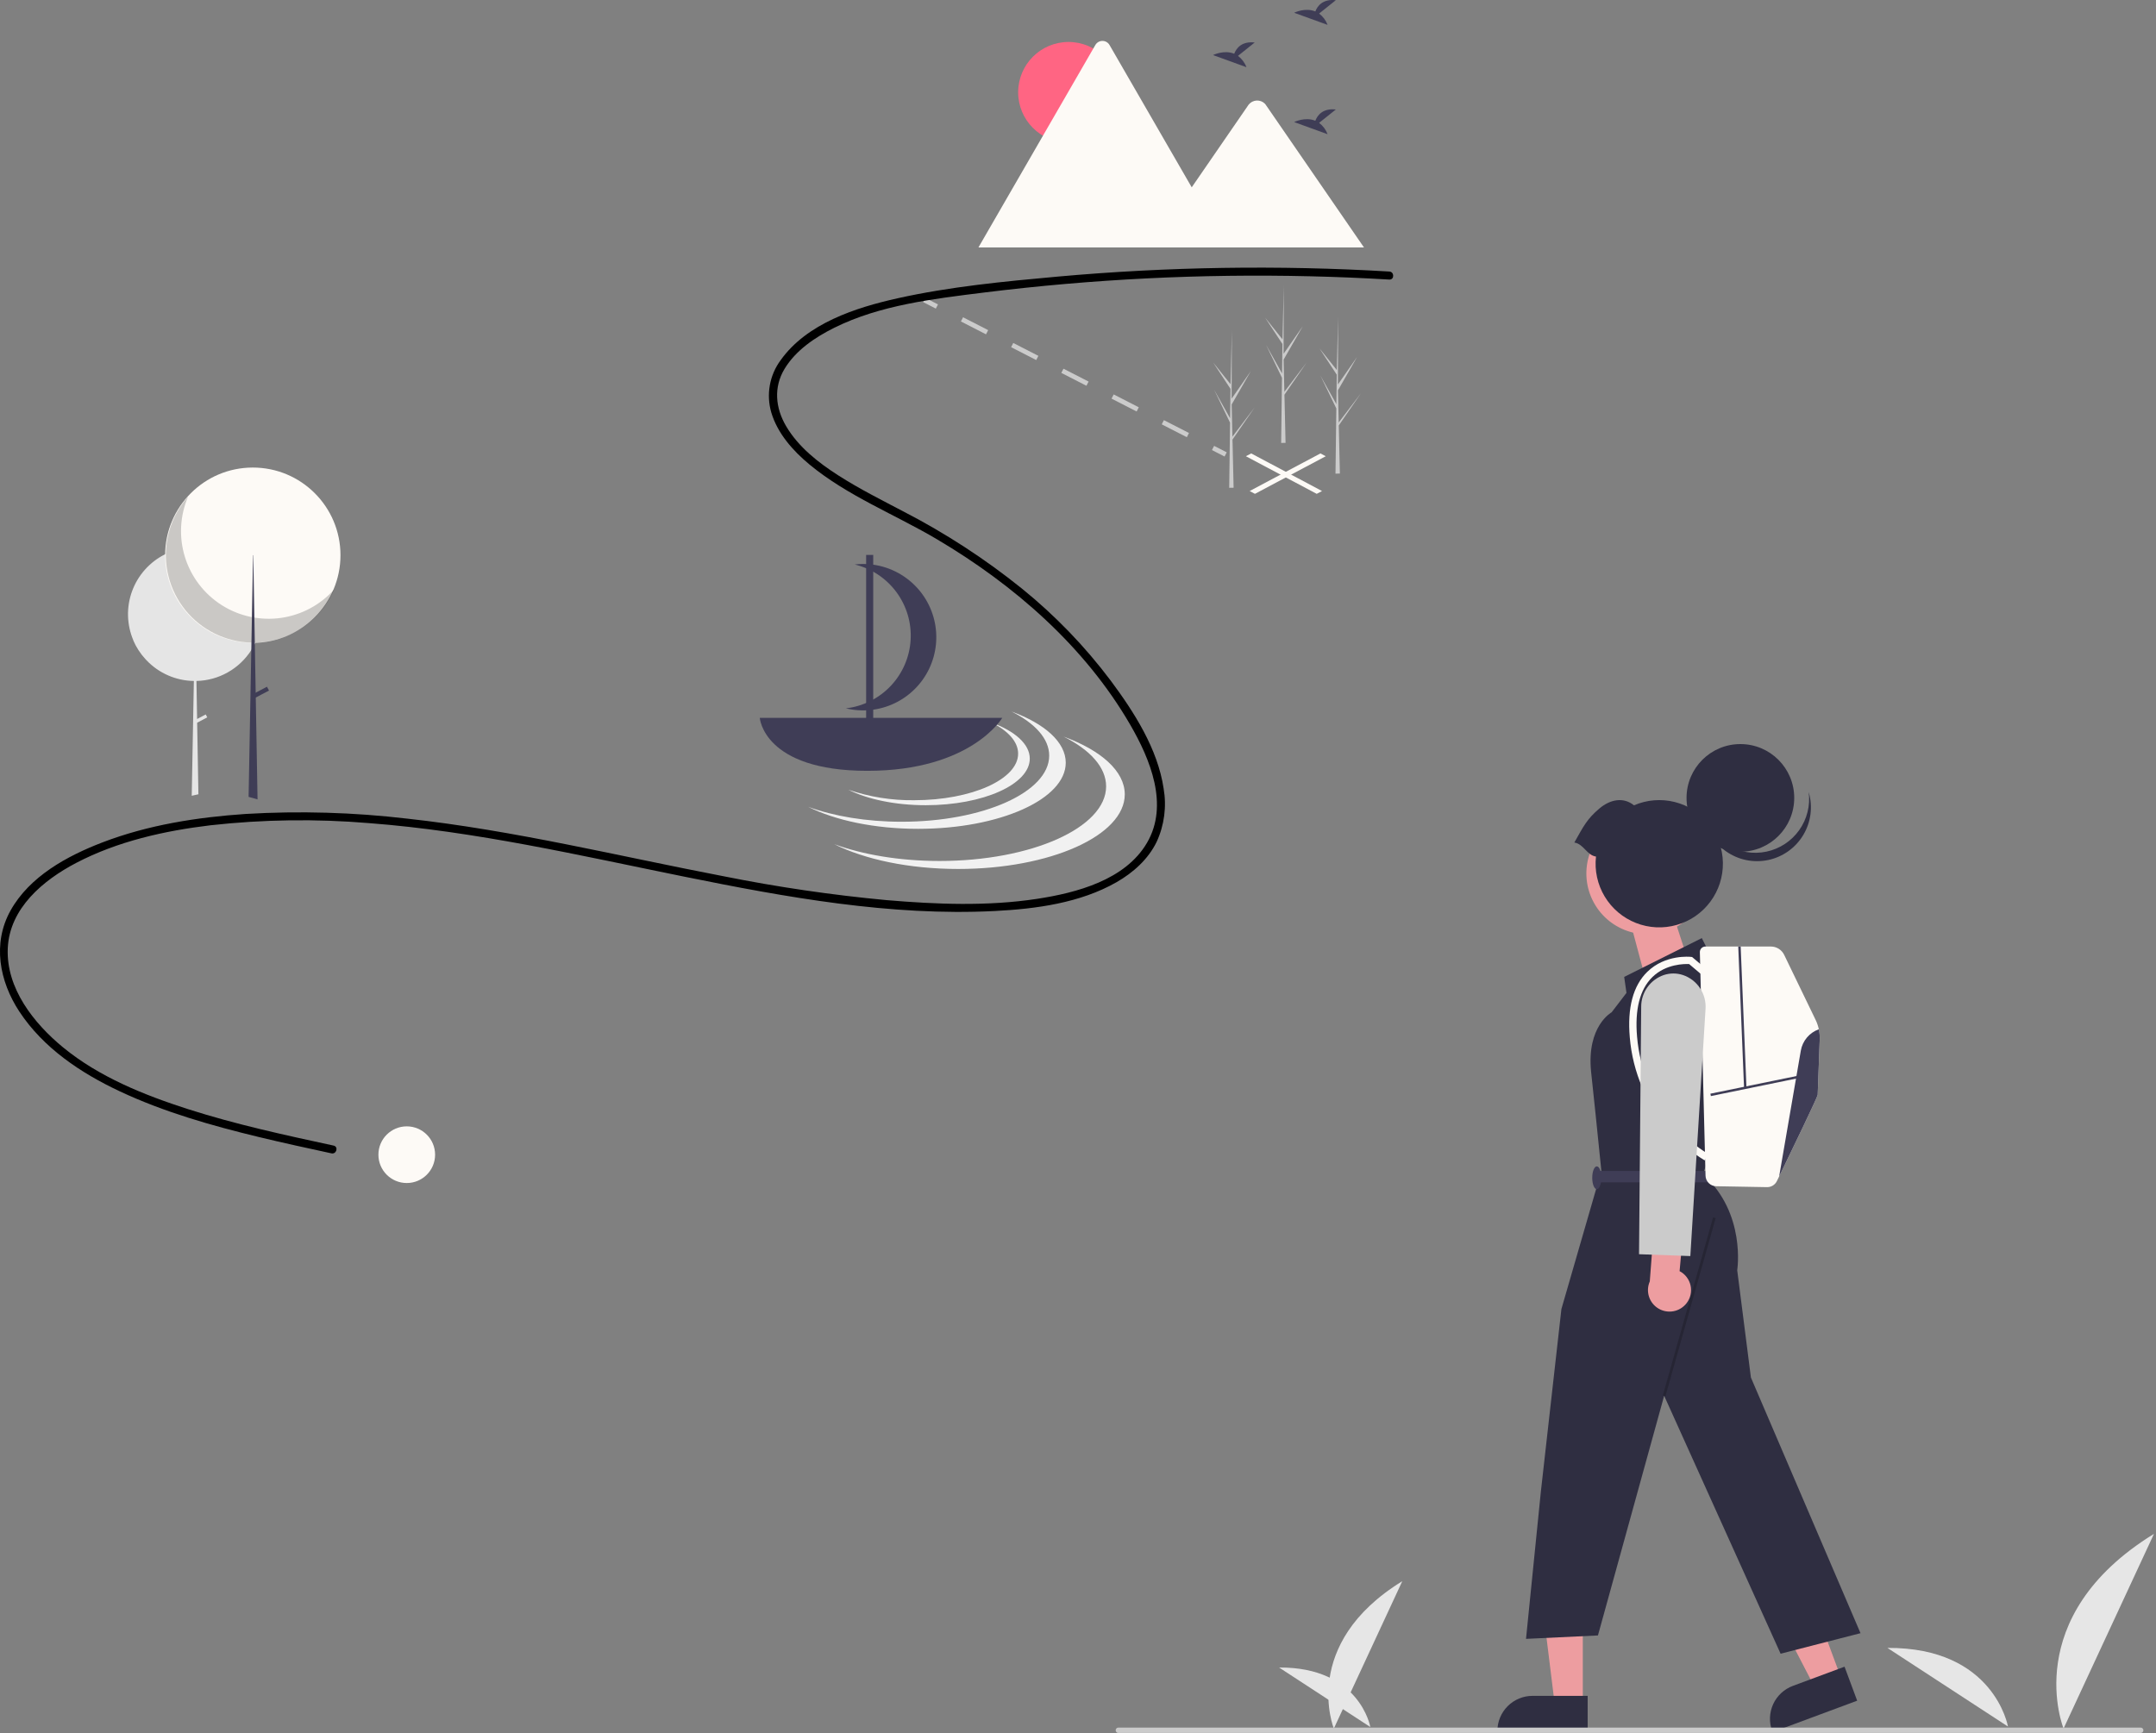 <svg width="801" height="644" viewBox="0 0 801 644" fill="none" xmlns="http://www.w3.org/2000/svg">
<rect x="0" y="0" width="801" height="644" fill="#808080" stroke="none"/>
<g clip-path="url(#clip0_191_228)">
<path d="M606.554 345.857L622.581 342.95L626.585 355.275L610.469 360.511L606.554 345.857Z" fill="#ED9DA0"/>
<path d="M495.55 642.351C495.55 642.351 482.837 611.058 520.976 587.588L495.55 642.351Z" fill="#E6E6E6"/>
<path d="M509.104 641.782C509.104 641.782 505.226 619.482 475.21 619.669L509.104 641.782Z" fill="#E6E6E6"/>
<path d="M766.657 642.351C766.657 642.351 749.857 601.008 800.248 570.002L766.657 642.351Z" fill="#E6E6E6"/>
<path d="M746.002 641.6C746.002 641.6 740.879 612.133 701.223 612.386L746.002 641.6Z" fill="#E6E6E6"/>
<path d="M489.189 183.518L462.879 169.543L464.848 168.496L491.158 182.473L489.189 183.518Z" fill="#FDFAF6"/>
<path d="M466.238 183.518L464.271 182.473L490.579 168.496L492.548 169.543L466.238 183.518Z" fill="#FDFAF6"/>
<path d="M343.79 110.715L342.989 112.277L347.675 114.678L348.475 113.117L343.79 110.715Z" fill="#CBCBCB"/>
<path d="M440.937 162.472L431.611 157.693L432.411 156.131L441.737 160.91L440.937 162.472ZM422.284 152.914L412.957 148.134L413.757 146.572L423.084 151.352L422.284 152.914ZM403.631 143.355L394.305 138.576L395.105 137.014L404.431 141.793L403.631 143.355ZM384.978 133.797L375.651 129.018L376.451 127.456L385.778 132.235L384.978 133.797ZM366.325 124.239L356.999 119.46L357.799 117.898L367.125 122.677L366.325 124.239Z" fill="#CBCBCB"/>
<path d="M451.067 165.688L450.267 167.25L454.952 169.651L455.753 168.089L451.067 165.688Z" fill="#CBCBCB"/>
<path d="M97.266 228.209C97.266 228.757 97.248 229.301 97.213 229.84C97.014 232.949 96.228 235.992 94.898 238.809C94.888 238.833 94.876 238.855 94.865 238.878C94.803 239.009 94.739 239.139 94.674 239.268C94.278 240.065 93.839 240.839 93.359 241.588C91.165 245.026 88.159 247.87 84.606 249.87C81.052 251.87 77.061 252.963 72.984 253.054L73.23 267.187L76.43 265.499L77.002 266.587L73.249 268.563L73.708 294.811L73.713 295.162L71.235 295.714L71.24 295.362L72.02 253.056C68.739 253.009 65.499 252.311 62.49 251.001C59.481 249.692 56.762 247.798 54.491 245.429C54.335 245.268 54.18 245.101 54.029 244.936L54.012 244.917C52.12 242.855 50.589 240.489 49.485 237.917C49.509 237.944 49.535 237.97 49.559 237.998C47.064 232.164 46.895 225.596 49.086 219.641C51.277 213.686 55.662 208.794 61.344 205.968L61.604 205.841C67.224 203.134 73.656 202.638 79.625 204.45C85.594 206.262 90.664 210.25 93.831 215.624C93.982 215.878 94.131 216.138 94.269 216.399C96.236 220.026 97.264 224.088 97.259 228.214L97.266 228.209Z" fill="#E5E5E5"/>
<path d="M93.922 238.89C111.911 238.89 126.494 224.307 126.494 206.318C126.494 188.329 111.911 173.746 93.922 173.746C75.933 173.746 61.35 188.329 61.35 206.318C61.35 224.307 75.933 238.89 93.922 238.89Z" fill="#FDFAF6"/>
<path opacity="0.2" d="M69.872 184.562C66.834 191.67 66.422 199.625 68.709 207.008C70.997 214.391 75.835 220.72 82.359 224.864C88.884 229.008 96.669 230.697 104.324 229.63C111.979 228.562 119.005 224.808 124.147 219.036C122.291 223.378 119.513 227.265 116.006 230.427C112.498 233.588 108.346 235.95 103.835 237.348C99.325 238.745 94.564 239.145 89.884 238.521C85.203 237.896 80.715 236.261 76.729 233.729C72.743 231.197 69.355 227.829 66.8 223.858C64.245 219.887 62.584 215.408 61.931 210.731C61.279 206.054 61.651 201.292 63.023 196.773C64.394 192.255 66.731 188.088 69.872 184.562Z" fill="black"/>
<path d="M95.684 297.057L92.357 296.124L92.364 295.766L93.364 241.585L93.414 238.885V238.806L93.588 229.34L93.84 215.62L94.011 206.32H94.103L94.278 216.396L94.506 229.51L94.669 238.81V238.879L94.676 239.263L94.992 257.401L95.025 259.201L95.678 296.691L95.684 297.057Z" fill="#3F3D56"/>
<path d="M99.192 255.195L93.808 258.029L94.558 259.455L99.942 256.62L99.192 255.195Z" fill="#3F3D56"/>
<path d="M516.157 100.902C475.045 98.472 433.808 99.108 392.791 102.802C373.021 104.589 352.937 106.519 333.532 110.832C317.902 114.306 299.762 120.176 290.024 133.85C287.984 136.605 286.61 139.795 286.008 143.169C285.406 146.544 285.593 150.012 286.555 153.303C288.877 161.103 294.655 167.587 300.805 172.669C314.963 184.369 332.53 191.169 348.222 200.469C376.873 217.436 403.094 240.304 419.922 269.355C427.328 282.138 434.373 299.136 426.122 313.222C418.043 327.022 400.008 331.776 385.3 334.022C366.865 336.832 347.876 336.07 329.364 334.496C309.069 332.603 288.887 329.647 268.902 325.64C229.749 318.122 190.953 308.559 151.257 304.21C131.353 301.868 111.281 301.288 91.275 302.475C73.207 303.694 54.984 306.552 38.011 313.067C24.931 318.087 10.989 325.683 3.924 338.35C-2.886 350.561 -0.23 364.642 7.186 375.908C16.109 389.463 30.022 398.752 44.486 405.541C60.956 413.271 78.573 418.282 96.211 422.541C105.157 424.702 114.151 426.656 123.146 428.6C125.022 429.005 125.824 426.123 123.946 425.716C105.806 421.796 87.614 417.864 69.925 412.19C53.556 406.939 36.804 400.213 23.399 389.19C12.554 380.27 2.243 367.242 2.883 352.429C3.528 337.496 16.057 327.07 28.337 320.652C43.684 312.632 61.12 308.725 78.205 306.683C97.768 304.503 117.497 304.235 137.112 305.883C176.712 308.896 215.433 317.918 254.263 325.783C291.985 333.427 330.884 340.506 369.542 338.545C384.864 337.768 401.282 335.572 414.811 327.838C421.005 324.297 426.591 319.303 429.739 312.804C432.575 306.621 433.472 299.724 432.312 293.021C430.118 278.297 421.373 264.644 412.647 252.921C403.083 240.196 391.989 228.697 379.614 218.685C366.032 207.754 351.388 198.215 335.901 190.209C327.688 185.885 319.359 181.727 311.533 176.719C304.033 171.919 296.626 166.139 292.044 158.344C288.08 151.602 287.353 143.907 291.482 137.069C295.658 130.153 302.852 125.329 309.946 121.804C327.039 113.311 346.911 111.038 365.611 108.704C405.765 103.719 446.232 101.701 486.683 102.667C496.515 102.898 506.34 103.305 516.16 103.888C518.083 104.001 518.076 101.01 516.16 100.897L516.157 100.902Z" fill="black"/>
<path d="M490.077 5.036L496.287 0.069C491.463 -0.463 489.48 2.169 488.669 4.25C484.9 2.685 480.797 4.736 480.797 4.736L493.222 9.247C492.595 7.573 491.504 6.113 490.077 5.036Z" fill="#3F3D56"/>
<path d="M459.938 20.761L466.148 15.794C461.324 15.262 459.341 17.894 458.53 19.975C454.761 18.41 450.658 20.461 450.658 20.461L463.083 24.972C462.457 23.298 461.366 21.837 459.938 20.761Z" fill="#3F3D56"/>
<path d="M490.077 45.658L496.287 40.691C491.463 40.159 489.48 42.791 488.669 44.872C484.9 43.307 480.797 45.358 480.797 45.358L493.223 49.874C492.596 48.199 491.505 46.739 490.078 45.663L490.077 45.658Z" fill="#3F3D56"/>
<path d="M396.979 53.016C407.312 53.016 415.689 44.639 415.689 34.306C415.689 23.973 407.312 15.596 396.979 15.596C386.645 15.596 378.269 23.973 378.269 34.306C378.269 44.639 386.645 53.016 396.979 53.016Z" fill="#FF6583"/>
<path d="M455.649 91.961H363.863C363.749 91.962 363.634 91.953 363.521 91.934L406.932 16.745C407.197 16.276 407.582 15.886 408.047 15.615C408.511 15.344 409.04 15.201 409.578 15.201C410.116 15.201 410.645 15.344 411.109 15.615C411.574 15.886 411.959 16.276 412.223 16.745L441.357 67.201L442.756 69.615L455.649 91.961Z" fill="#FDFAF6"/>
<path d="M506.752 91.962H427.366L442.749 69.617L443.856 68.007L463.901 38.884C464.256 38.439 464.7 38.073 465.205 37.81C465.71 37.548 466.265 37.395 466.833 37.361C467.402 37.327 467.971 37.413 468.504 37.613C469.037 37.814 469.521 38.124 469.926 38.524C470.03 38.638 470.127 38.758 470.215 38.884L506.752 91.962Z" fill="#FDFAF6"/>
<path d="M375.801 264.41C384.501 268.758 389.801 274.501 389.801 280.801C389.801 294.371 365.246 305.371 334.957 305.371C321.788 305.371 309.707 303.29 300.257 299.824C310.299 304.843 324.875 308.003 341.104 308.003C371.393 308.003 395.948 297.003 395.948 283.433C395.94 275.763 388.091 268.916 375.801 264.41Z" fill="#F1F1F1"/>
<path d="M395.152 273.73C404.969 278.637 410.946 285.117 410.946 292.225C410.946 307.537 383.239 319.949 349.061 319.949C334.201 319.949 320.569 317.601 309.901 313.69C321.232 319.353 337.679 322.919 355.992 322.919C390.17 322.919 417.877 310.506 417.877 295.195C417.876 286.545 409.02 278.814 395.152 273.73Z" fill="#F1F1F1"/>
<path d="M368.395 268.514C374.524 271.578 378.256 275.624 378.256 280.062C378.256 289.622 360.956 297.372 339.617 297.372C331.303 297.479 323.033 296.157 315.167 293.464C322.241 297 332.511 299.226 343.945 299.226C365.284 299.226 382.584 291.476 382.584 281.916C382.584 276.513 377.054 271.689 368.395 268.514Z" fill="#F1F1F1"/>
<path d="M282.273 266.76C282.273 266.76 283.62 286.447 322.23 286.447C360.84 286.447 372.367 266.76 372.367 266.76H282.273Z" fill="#3F3D56"/>
<path d="M337.076 215.105C331.502 210.871 324.506 208.957 317.553 209.765C323.764 211.266 329.248 214.906 333.044 220.046C336.84 225.186 338.705 231.499 338.312 237.876C337.919 244.254 335.293 250.29 330.895 254.925C326.497 259.561 320.608 262.5 314.26 263.227C320.335 264.697 326.732 264.03 332.373 261.337C338.014 258.644 342.555 254.091 345.233 248.443C347.911 242.795 348.562 236.397 347.076 230.325C345.591 224.253 342.059 218.879 337.076 215.105Z" fill="#3F3D56"/>
<path d="M324.423 206.213H321.791V268.875H324.423V206.213Z" fill="#3F3D56"/>
<path d="M497.43 159.655L497.416 159.631L497.38 158.1L505.627 146.126L497.39 156.954L497.361 157.278L497.079 145.039L504.202 132.625L497.059 142.889L497.134 117.533V117.449V117.532L496.661 137.516L490.169 129.399L496.64 139.238L496.498 150.185L490.524 139.501L496.476 151.795L496.397 157.882L496.179 174.747L496.163 176.007C496.713 176.011 497.258 176.002 497.797 175.98L497.423 159.78L497.43 159.655Z" fill="#CBCBCB"/>
<path d="M457.943 164.917L457.929 164.893L457.893 163.362L466.14 151.388L457.907 162.217L457.877 162.541L457.595 150.302L464.718 137.888L457.575 148.152L457.649 122.796V122.717V122.8L457.176 142.784L450.684 134.667L457.155 144.506L457.013 155.453L451.039 144.769L456.991 157.063L456.912 163.15L456.694 180.015L456.678 181.275C457.228 181.279 457.772 181.27 458.312 181.248L457.938 165.048L457.943 164.917Z" fill="#CBCBCB"/>
<path d="M477.245 148.247L477.231 148.223L477.195 146.692L485.442 134.718L477.205 145.546L477.175 145.87L476.893 133.631L484.016 121.217L476.873 131.481L476.948 106.125L476.475 126.108L469.983 117.991L476.454 127.83L476.312 138.777L470.338 128.093L476.29 140.387L476.211 146.474L475.993 163.339L475.977 164.599C476.527 164.603 477.072 164.594 477.611 164.572L477.237 148.372L477.245 148.247Z" fill="#CBCBCB"/>
<path d="M151.118 439.628C156.933 439.628 161.648 434.914 161.648 429.098C161.648 423.283 156.933 418.568 151.118 418.568C145.302 418.568 140.588 423.283 140.588 429.098C140.588 434.914 145.302 439.628 151.118 439.628Z" fill="#FDFAF6"/>
<path d="M683.983 623.471L674.234 627.093L655.624 591.215L670.013 585.871L683.983 623.471Z" fill="#ED9DA0"/>
<path d="M689.979 631.999L658.545 643.677L658.397 643.277C657.192 640.032 657.324 636.442 658.766 633.295C660.208 630.148 662.841 627.702 666.085 626.496L685.285 619.363L689.979 631.999Z" fill="#2F2E41"/>
<path d="M588.045 633.595H577.645L572.697 593.482H588.046L588.045 633.595Z" fill="#ED9DA0"/>
<path d="M589.849 643.677H556.316V643.253C556.316 639.792 557.691 636.472 560.139 634.024C562.586 631.577 565.906 630.201 569.367 630.201H589.849V643.677Z" fill="#2F2E41"/>
<path d="M635.662 355.394L632.262 348.611L603.421 363.032L604.269 368.97L598.755 376.18C598.755 376.18 589.424 381.27 591.121 398.235L592.821 414.352L594.942 435.135L580.097 486.455L572.462 554.311L566.948 609.025L593.669 607.753L618.269 518.684L661.531 614.539L691.219 606.911L650.502 511.901L645.412 472.032C645.412 472.032 648.805 450.825 632.688 436.405L635.233 428.771V419.363L643.716 374.481L635.662 355.394Z" fill="#2F2E41"/>
<path opacity="0.2" d="M636.451 452.386L617.789 518.551L618.749 518.821L637.41 452.657L636.451 452.386Z" fill="black"/>
<path d="M634.808 435.133H593.243V439.374H634.808V435.133Z" fill="#3F3D56"/>
<path d="M593.246 441.918C594.183 441.918 594.943 440.019 594.943 437.677C594.943 435.334 594.183 433.436 593.246 433.436C592.309 433.436 591.549 435.334 591.549 437.677C591.549 440.019 592.309 441.918 593.246 441.918Z" fill="#3F3D56"/>
<path d="M622.83 344.423C633.787 338.433 637.814 324.694 631.825 313.737C625.835 302.78 612.096 298.753 601.139 304.742C590.182 310.732 586.155 324.471 592.144 335.428C598.134 346.385 611.873 350.413 622.83 344.423Z" fill="#ED9DA0"/>
<path d="M646.59 316.512C657.637 316.512 666.593 307.556 666.593 296.509C666.593 285.462 657.637 276.506 646.59 276.506C635.543 276.506 626.587 285.462 626.587 296.509C626.587 307.556 635.543 316.512 646.59 316.512Z" fill="#2F2E41"/>
<path d="M671.973 294.367C672.754 297.015 672.978 299.796 672.632 302.534C672.285 305.273 671.375 307.91 669.96 310.28C668.544 312.65 666.653 314.701 664.406 316.305C662.159 317.908 659.604 319.029 656.903 319.596C654.201 320.164 651.412 320.166 648.709 319.603C646.007 319.04 643.45 317.923 641.2 316.324C638.951 314.724 637.056 312.676 635.637 310.309C634.217 307.941 633.303 305.305 632.952 302.567C634.375 307.391 637.562 311.502 641.879 314.08C646.197 316.659 651.327 317.517 656.249 316.483C661.17 315.449 665.521 312.598 668.435 308.5C671.35 304.401 672.613 299.355 671.973 294.367Z" fill="#2F2E41"/>
<path d="M592.948 318.307C592.361 323.477 593.496 328.697 596.177 333.157C598.857 337.617 602.934 341.069 607.775 342.977C612.616 344.885 617.952 345.143 622.955 343.711C627.957 342.28 632.348 339.238 635.447 335.057C638.546 330.877 640.179 325.791 640.094 320.588C640.009 315.385 638.211 310.355 634.977 306.278C631.744 302.201 627.256 299.304 622.209 298.037C617.162 296.769 611.838 297.201 607.061 299.267C603.111 296.081 598.213 297.067 594.231 300.431C589.731 304.231 588.392 306.844 584.9 313.096C588.334 313.578 589.514 317.825 592.948 318.307Z" fill="#2F2E41"/>
<path d="M676.062 386.301C675.809 393.001 675.307 406.192 675.307 406.865C675.307 407.574 665.307 428.278 660.988 437.189C660.681 437.817 660.405 438.389 660.161 438.889C659.827 439.581 659.301 440.162 658.647 440.564C657.993 440.966 657.237 441.172 656.469 441.157L637.591 440.818C636.555 440.8 635.565 440.382 634.829 439.653C634.093 438.923 633.667 437.937 633.64 436.901L631.534 353.846C631.527 353.572 631.575 353.3 631.675 353.045C631.774 352.79 631.924 352.557 632.115 352.361C632.307 352.165 632.535 352.009 632.787 351.902C633.04 351.795 633.311 351.74 633.585 351.74H657.931C658.959 351.741 659.967 352.031 660.838 352.578C661.709 353.124 662.408 353.905 662.856 354.831L674.541 379.005C675.637 381.278 676.16 383.784 676.064 386.305L676.062 386.301Z" fill="#FDFAF6"/>
<path d="M633.311 431.205C628.466 428.27 624.113 424.591 620.411 420.305C611.809 410.63 606.577 398.426 605.502 385.525C604.542 374.487 606.732 366.282 612.012 361.139C618.723 354.6 627.857 355.55 628.243 355.594L628.652 355.64L634.844 360.876L633.093 362.946L627.556 358.261C625.861 358.176 618.941 358.161 613.887 363.102C609.234 367.653 607.324 375.118 608.208 385.291C609.231 397.574 614.2 409.197 622.372 418.424C625.897 422.502 630.03 426.012 634.624 428.832L633.311 431.205Z" fill="#FDFAF6"/>
<path d="M668.451 399.659L635.449 406.428L635.631 407.314L668.632 400.545L668.451 399.659Z" fill="#3F3D56"/>
<path d="M646.699 351.729L645.796 351.766L647.95 404.244L648.853 404.207L646.699 351.729Z" fill="#3F3D56"/>
<path d="M676.063 386.305C675.81 393.005 675.308 406.196 675.308 406.869C675.308 407.578 665.308 428.282 660.989 437.193L669.041 390.44C669.353 388.641 670.137 386.958 671.312 385.561C672.488 384.165 674.014 383.106 675.733 382.492C676.004 383.744 676.115 385.025 676.063 386.305Z" fill="#3F3D56"/>
<path d="M626.591 484.287C627.304 483.368 627.807 482.304 628.064 481.17C628.322 480.036 628.327 478.86 628.081 477.723C627.834 476.587 627.341 475.519 626.637 474.593C625.933 473.668 625.034 472.908 624.004 472.368L625.64 454.268L614.881 450.59L612.929 476.19C612.144 477.979 612.041 479.993 612.639 481.853C613.236 483.713 614.494 485.29 616.175 486.286C617.855 487.283 619.842 487.63 621.761 487.262C623.68 486.894 625.398 485.837 626.59 484.29L626.591 484.287Z" fill="#ED9DA0"/>
<path d="M627.998 466.771L608.934 466.08L609.74 374.145C609.726 371.543 610.53 369.003 612.039 366.883C613.547 364.764 615.684 363.172 618.147 362.333C620.448 361.568 622.934 361.566 625.237 362.327C627.849 363.21 630.092 364.937 631.613 367.237C633.134 369.537 633.846 372.277 633.637 375.027L627.998 466.771Z" fill="#CBCBCB"/>
<path d="M795.24 643.989H415.423C415.171 643.97 414.937 643.856 414.766 643.671C414.595 643.487 414.5 643.244 414.5 642.992C414.5 642.74 414.595 642.498 414.766 642.313C414.937 642.128 415.171 642.015 415.423 641.995H795.24C795.377 641.985 795.515 642.002 795.645 642.048C795.776 642.093 795.895 642.165 795.996 642.258C796.097 642.352 796.178 642.465 796.233 642.592C796.288 642.718 796.317 642.854 796.317 642.992C796.317 643.13 796.288 643.266 796.233 643.393C796.178 643.519 796.097 643.633 795.996 643.726C795.895 643.82 795.776 643.891 795.645 643.937C795.515 643.982 795.377 644 795.24 643.989Z" fill="#CBCBCB"/>
</g>
<defs>
<clipPath id="clip0_191_228">
<rect width="800.249" height="643.989" fill="white"/>
</clipPath>
</defs>
</svg>

